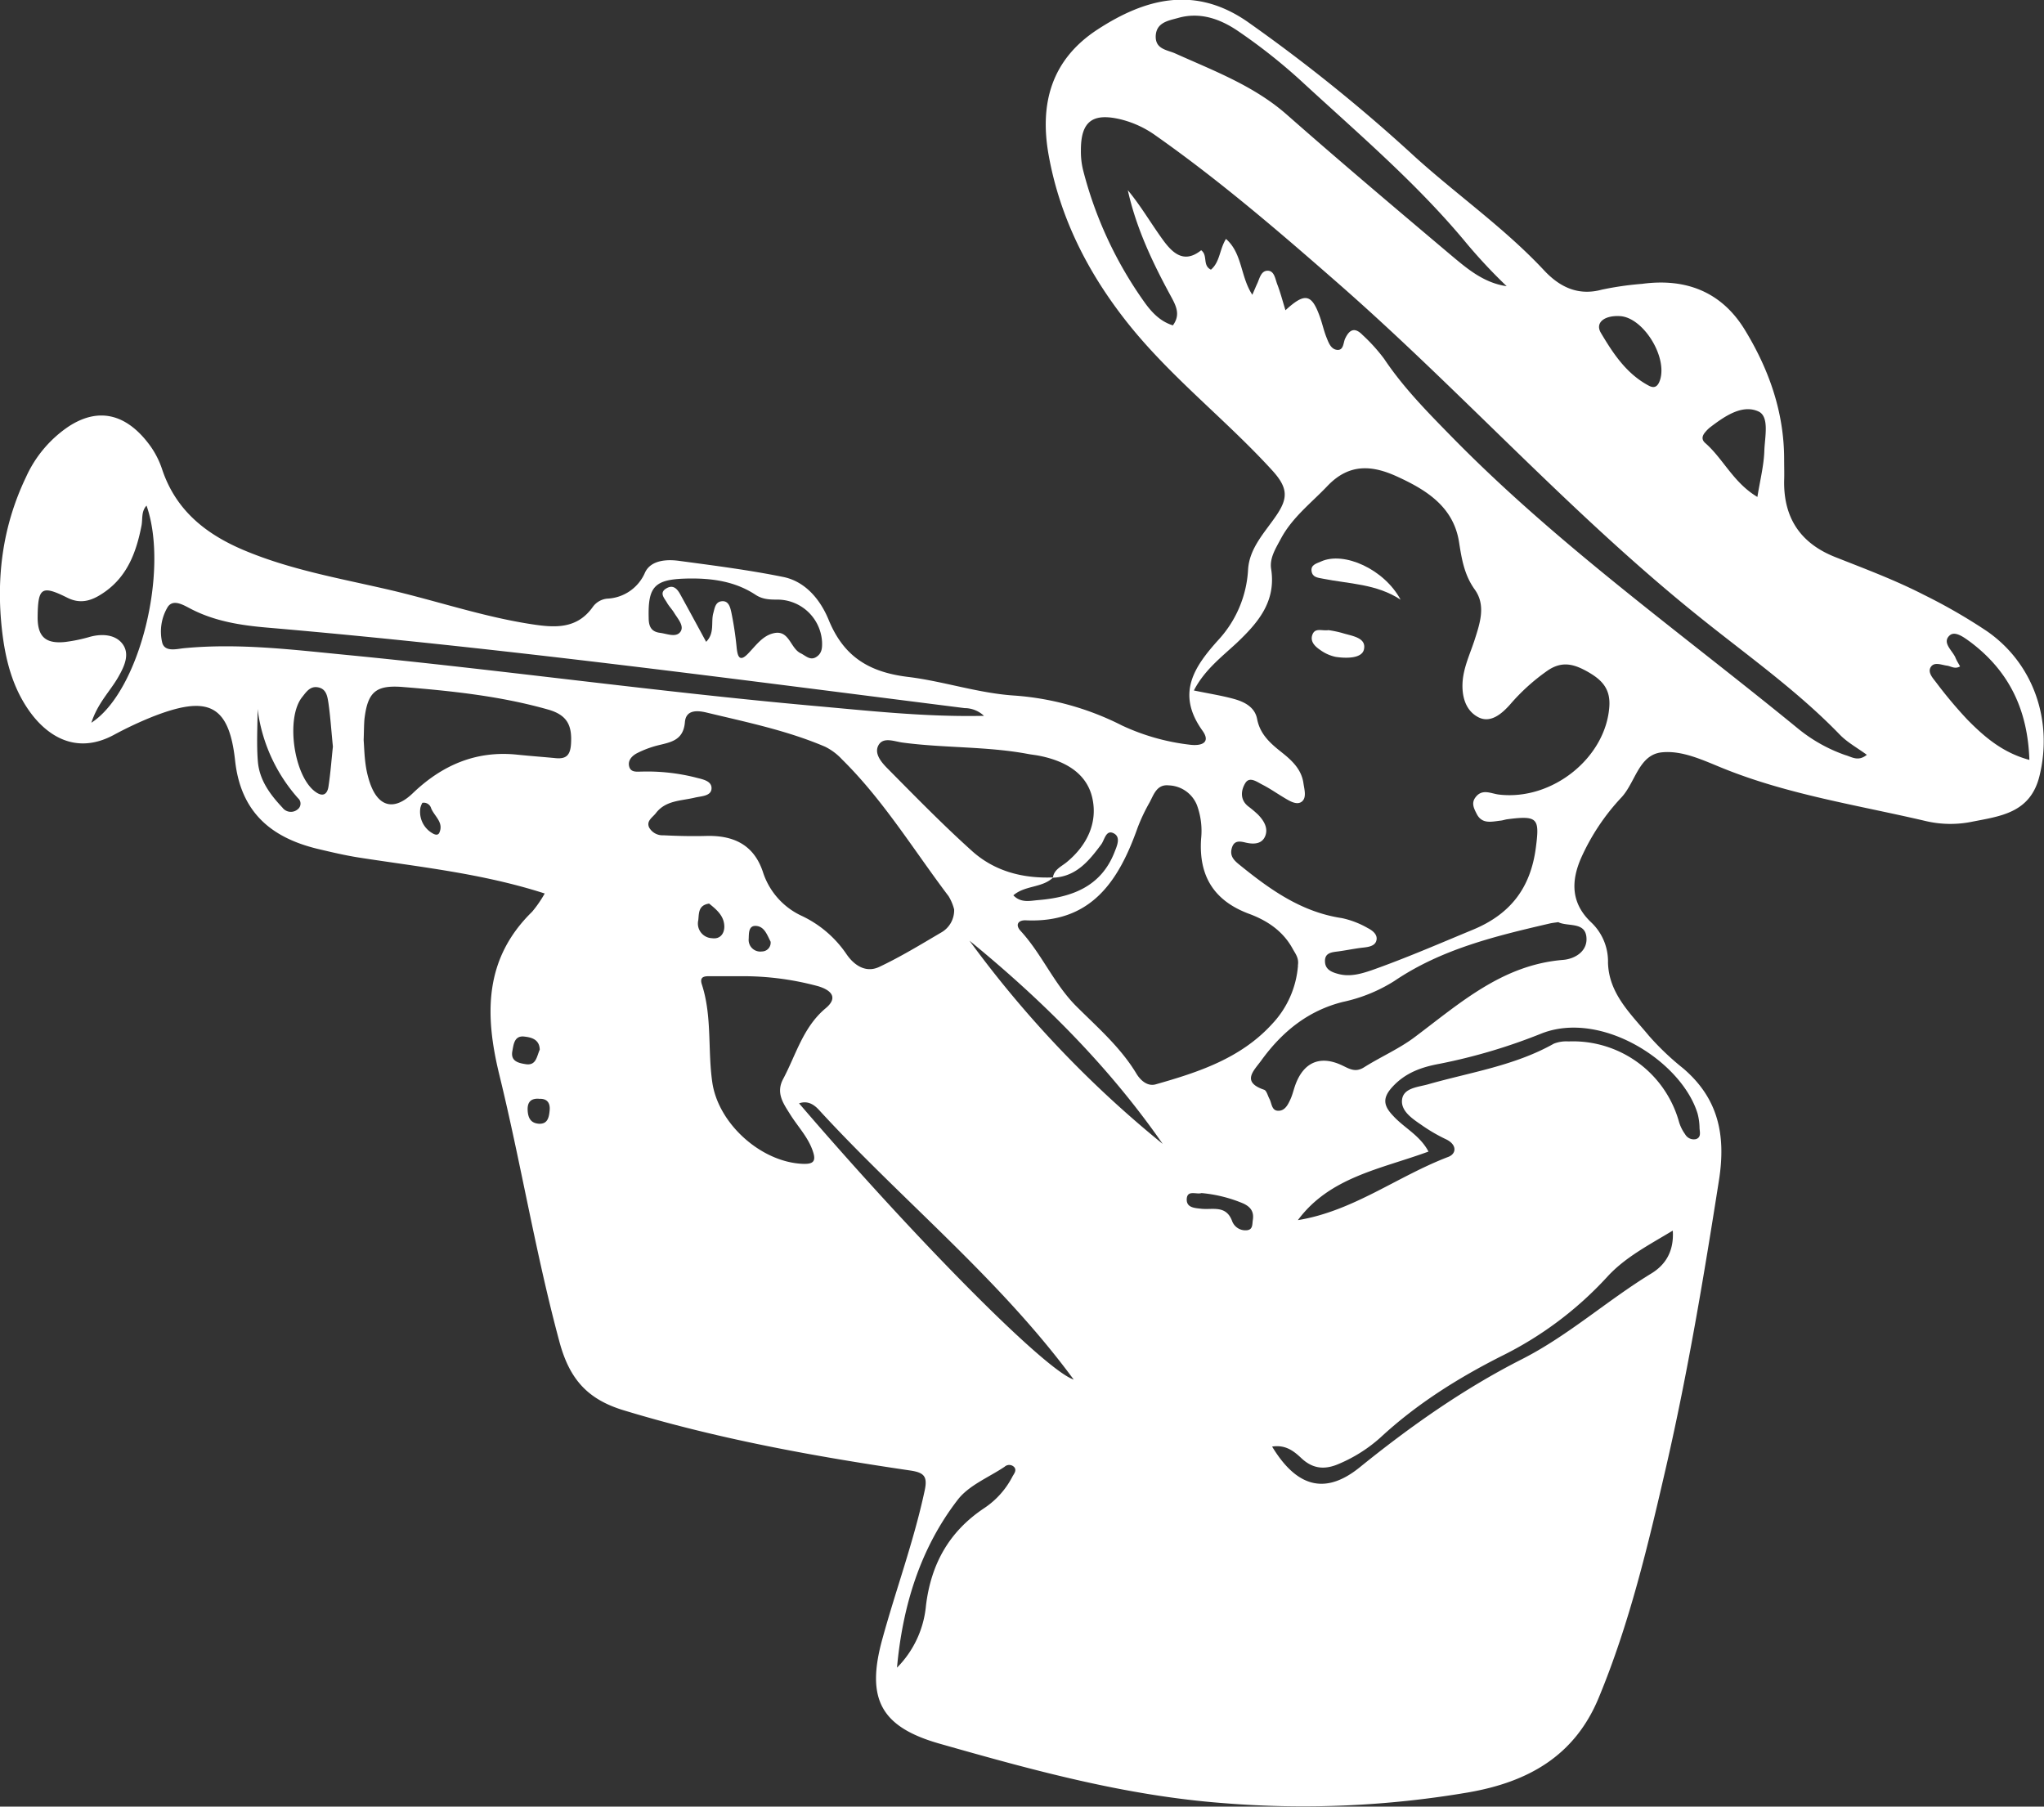<svg id="Capa_1" data-name="Capa 1" xmlns="http://www.w3.org/2000/svg" viewBox="0 0 465.34 411.27"><rect x="0" y="0" width="465.34" height="411.27" fill="#333333" stroke="none"/><defs><style>.cls-1{fill:#fff;}</style></defs><path class="cls-1" d="M142.57,248.44c-14.18-4.56-28.28-6-42.23-8.17-3.2-.5-6.37-1.25-9.53-2-10.63-2.59-17.46-8.42-18.73-20.11-1.4-12.86-6.28-14.89-18.87-9.93a85.16,85.16,0,0,0-8.81,4.15c-8.89,4.73-15.54-.22-19.35-5.74-3.71-5.36-5.25-11.5-6-17.85-1.43-12.22.08-24,5.45-35.18a27.47,27.47,0,0,1,9.61-11.43c7.35-4.85,13.76-2.47,18.76,4.51a19.94,19.94,0,0,1,2.61,5.22c3.08,9.21,9.79,14.62,18.39,18.29,10.56,4.49,21.78,6.45,32.84,9s21.57,6.19,32.68,7.91c5.27.82,10.44,1.28,14.11-3.88a4.58,4.58,0,0,1,3.3-1.91,9.82,9.82,0,0,0,8.63-6c1.37-2.81,5-3,7.89-2.58,7.89,1.06,15.8,2.07,23.58,3.65,5.16,1.05,8.52,5.37,10.31,9.75,3.45,8.44,9.26,11.93,18.09,13,8.17,1,16.11,3.76,24.45,4.26a64.2,64.2,0,0,1,24.25,6.8,50,50,0,0,0,15.41,4.37c2.6.34,4.9-.41,2.91-3.19-6.06-8.46-1.93-14.54,3.75-20.81a25.63,25.63,0,0,0,6.63-15.9c.32-4.95,3.88-8.5,6.49-12.37s2.62-6.22-1-10.18c-10.54-11.55-23-21.13-32.8-33.41-9.07-11.4-15.52-24-18.1-38.4-2.09-11.7.63-21.68,11.1-28.53,11-7.18,22.21-10,34.06-1.87a377,377,0,0,1,38.34,30.92c9.65,8.71,20.37,16.2,29.3,25.76,3.46,3.7,7.66,5.88,13.14,4.39a71.14,71.14,0,0,1,9.16-1.32c10-1.35,18.13,1.82,23.42,10.5,5.49,9,8.94,18.75,8.93,29.48,0,1.63.06,3.25,0,4.88-.12,8.47,3.75,14.21,11.62,17.33,6.8,2.69,13.65,5.24,20.17,8.59a126.79,126.79,0,0,1,14.35,8.27c10.6,7.32,15.09,20.32,12,32.94-2.09,8.61-9.13,9.2-15.64,10.51a24.6,24.6,0,0,1-10.18-.19c-15.48-3.63-31.3-6-46.17-12-4.53-1.83-9.3-4.15-14-3.66-5.26.54-6,6.84-9.2,10.27a49.9,49.9,0,0,0-9.16,13.75c-2.39,5.44-2.26,10.42,2.32,14.72a12.24,12.24,0,0,1,3.79,9.16c.2,7.09,5.24,11.68,9.33,16.64a61.09,61.09,0,0,0,7.77,7.39c8,6.82,9.78,15.14,8.17,25.43-3.43,21.83-7.07,43.66-12,65.12-4.1,17.78-8.33,35.76-15.4,52.78-5.5,13.27-16.13,19.16-29.69,21.51a224.15,224.15,0,0,1-55.71,2.44c-22.35-1.68-43.45-7.51-64.66-13.54-13.5-3.84-16.76-10.31-13-23.87,3.1-11.28,7.17-22.27,9.62-33.74.7-3.24-.12-4.11-3.33-4.58-22-3.24-43.87-7.21-65.23-13.71-8.26-2.51-12.31-7.15-14.58-15.55-5.43-20.11-8.76-40.65-13.7-60.84-3.35-13.72-3.46-26.41,7.48-37.1A26.57,26.57,0,0,0,142.57,248.44Zm115.76-3.66c-2.47,2.42-6.38,1.76-9.07,4.08,1.74,1.8,3.82,1.24,5.61,1.09,7.61-.62,14.29-3,17.39-10.84.56-1.44,1.57-3.51-.18-4.38s-2.05,1.52-2.82,2.55c-2.83,3.8-5.75,7.37-11,7.57.24-1.83,1.88-2.52,3.06-3.47,4.7-3.82,7.17-9,5.93-14.62-1.29-5.87-6.46-8.58-12.24-9.7-.8-.15-1.61-.23-2.41-.38-9.45-1.77-19.1-1.32-28.6-2.6-1.85-.25-4.35-1.34-5.44.6s.75,4,2.14,5.39c6.28,6.34,12.52,12.74,19.15,18.7C245,243.4,251.43,245.06,258.33,244.78Zm32-42.56c3.47.72,6.35,1.16,9.14,1.93,2.39.66,4.76,1.85,5.28,4.54.67,3.54,3.05,5.6,5.63,7.64,2.32,1.84,4.48,3.86,4.92,7,.21,1.42.77,3.29-.36,4.19s-2.76-.12-4-.86c-1.68-1-3.28-2.13-5-3-1.21-.62-2.9-1.92-3.86-.37s-1.32,3.73.62,5.29a25.31,25.31,0,0,1,2.24,1.88c1.3,1.33,2.36,3,1.7,4.81-.74,2-2.74,2-4.55,1.57-1.42-.35-2.6-.45-3.09,1.26s.36,2.68,1.61,3.7c7,5.69,14.19,10.87,23.46,12.25a20.26,20.26,0,0,1,5.87,2.26c1.11.56,2.43,1.56,1.92,3-.38,1.08-1.7,1.31-2.9,1.44-1.92.21-3.82.62-5.75.88-1.5.19-3.1.31-3,2.35.07,1.77,1.5,2.37,3,2.77,2.65.72,5.16,0,7.63-.84,7.81-2.76,15.41-6.06,23.06-9.23,8.49-3.52,13.08-9.45,14.3-18.57.89-6.76.53-7.47-6.47-6.57-.48.06-.95.24-1.43.3-2.07.22-4.34.94-5.58-1.57-.56-1.12-1.24-2.35-.3-3.65,1.54-2.15,3.58-.91,5.38-.7,12.17,1.44,24.32-8.39,25.14-20,.31-4.29-1.94-6.26-5-8-2.91-1.62-5.66-2.52-9-.26a45.7,45.7,0,0,0-8.62,7.79c-1.85,2.07-4.4,4.28-7.15,2.89s-3.74-4.33-3.66-7.51c.1-3.67,1.74-6.89,2.82-10.29,1.2-3.75,2.51-7.73,0-11.26-2.42-3.35-3-7-3.61-10.89-1.28-8-7.43-11.82-14.08-14.86-5.65-2.59-10.91-3.08-15.89,2.16-3.69,3.88-8,7.14-10.59,12-1.15,2.16-2.6,4.39-2.21,6.86,1.17,7.47-3,12.26-7.84,16.86C296.59,194.68,292.79,197.55,290.36,202.22Zm23.7,62.65c.31-1.72-.56-2.71-1.18-3.85-2.25-4.11-5.9-6.48-10.06-8-7.94-3-11.34-8.65-10.79-17a17,17,0,0,0-.94-7.69,7.17,7.17,0,0,0-6.42-4.5c-2.72-.29-3.4,2.09-4.37,3.89a41.47,41.47,0,0,0-2.71,5.72c-4.29,12.12-10.54,21.78-25.45,21.11-1.72-.08-2.53,1-1.16,2.45,4.85,5.29,7.58,12.09,12.73,17.2,4.82,4.79,10,9.29,13.59,15.24.92,1.54,2.54,3,4.43,2.44,9.72-2.76,19.3-5.9,26.42-13.68A21.77,21.77,0,0,0,314.06,264.87Zm129.53-48c-2.15-1.58-4.42-2.81-6.13-4.57-9.73-10.07-21.23-18.16-32-26.83-29.17-23.39-54.06-51.26-82.09-75.81-13.49-11.81-27-23.44-41.66-33.75a23.18,23.18,0,0,0-7.91-3.68c-6.51-1.58-9.17.46-9.13,7.11a17.64,17.64,0,0,0,.48,4.35,90.23,90.23,0,0,0,13.82,29.91c1.67,2.38,3.64,4.58,6.64,5.51,1.83-2.48.68-4.54-.53-6.77-4.14-7.62-7.84-15.44-9.73-24,2.92,3.51,5.17,7.39,7.77,11,2.24,3.14,4.89,5.91,8.93,2.67,1.59,1.18.23,3.43,2.22,4.42,2.08-1.75,1.94-4.62,3.43-7,3.76,3.3,3.26,8.56,6,12.72.54-1.25.85-2,1.17-2.68.51-1.17.86-2.82,2.34-2.8s1.69,1.81,2.13,3c.73,1.88,1.24,3.85,1.9,6,4.47-4.12,6-3.72,7.88,1.61.54,1.53.88,3.14,1.49,4.64.47,1.17,1,2.66,2.44,2.77s1.35-1.63,1.76-2.53c1.05-2.27,2.3-2.6,4-.85a39.58,39.58,0,0,1,4.89,5.41c4.37,6.54,9.84,12.08,15.31,17.67,24.11,24.63,52.14,44.61,78.7,66.33a35.42,35.42,0,0,0,11,6.22C440.12,217.33,441.58,218.5,443.59,216.85ZM235.78,252.06a11.13,11.13,0,0,0-1.26-3c-7.94-10.49-14.81-21.83-24.26-31.14a13.25,13.25,0,0,0-3.85-2.89c-8.68-3.7-17.9-5.59-27-7.78-2.4-.58-4.69-.51-4.92,2.17-.35,4.23-3.27,4.58-6.27,5.33a22.9,22.9,0,0,0-4.53,1.7c-1.19.59-2.26,1.65-1.89,3.08s1.8,1.16,2.92,1.16A45.12,45.12,0,0,1,176.78,222c1.47.41,3.8.69,3.77,2.49s-2.3,1.77-3.81,2.13c-3.12.75-6.6.6-8.84,3.5-.75,1-2.23,1.76-1.57,3.27a3.49,3.49,0,0,0,3.26,1.8c3.24.16,6.5.24,9.75.15,6.15-.16,10.79,1.95,12.88,8.12a16.58,16.58,0,0,0,8.7,10,25.34,25.34,0,0,1,10.29,8.7c1.69,2.53,4.39,4.47,7.51,3,4.84-2.28,9.43-5.08,14.05-7.8A5.81,5.81,0,0,0,235.78,252.06Zm137.6,2.9c-.75.11-1.4.17-2,.31C359,258.14,346.72,261.1,336,268.36a35.94,35.94,0,0,1-11.7,4.76c-8,2-13.89,6.84-18.6,13.34-1.67,2.31-4.62,4.87.65,6.66.57.2.82,1.34,1.2,2.05.58,1.06.47,2.85,2.2,2.73,1.42-.09,2.07-1.47,2.61-2.65.46-1,.71-2.16,1.1-3.23,1.89-5.19,5.65-6.78,10.58-4.48,1.6.74,3,1.74,5,.51,3.84-2.43,8.1-4.26,11.71-7,10.26-7.71,19.9-16.37,33.65-17.49,2.73-.22,5.73-2,5.31-5.33S375.51,256,373.38,255ZM242.57,208a6.45,6.45,0,0,0-4.4-1.76c-52.87-6.66-105.7-13.77-158.82-18.33-6-.52-11.89-1.43-17.36-4.27-1.61-.83-4-2.35-5.26-.4a10.88,10.88,0,0,0-1.26,8c.53,2.34,3.33,1.52,5,1.36,12.37-1.18,24.5.32,36.83,1.52,35.42,3.44,70.67,8.37,106.1,11.57C216.2,206.82,229,208.29,242.57,208ZM101.35,213.5c.12,1.68.17,3.63.44,5.55a22.19,22.19,0,0,0,1,4.25c1.91,5.51,5.53,6.36,9.73,2.33,6.66-6.39,14.42-9.78,23.81-8.79,2.91.3,5.82.51,8.72.79,2.44.24,3.35-.69,3.51-3.28.25-4.12-.81-6.53-5.21-7.78-10.86-3.08-22-4.24-33.11-5.14-6.15-.49-8,1.14-8.72,7.42C101.41,210.3,101.42,211.77,101.35,213.5ZM188,267.27c-2.6,0-5.2,0-7.8,0-1.13,0-2.46,0-1.86,1.86,2.36,7.24,1.32,14.84,2.37,22.22,1.33,9.49,11.08,18.19,20.49,18.63,2.58.13,3.23-.58,2.37-3-1.1-3.15-3.4-5.5-5.11-8.24-1.52-2.44-3.33-4.85-1.61-8.07,2.95-5.53,4.53-11.8,9.69-16.11,2.82-2.35,1.4-4.06-1.69-5A65.28,65.28,0,0,0,188,267.27ZM361.57,110.19a122.71,122.71,0,0,1-9-9.6c-11.31-13.72-24.85-25.18-37.85-37.18a128.25,128.25,0,0,0-14.13-11.18c-4.05-2.8-8.71-4.55-13.8-3.11-2.22.63-5.08,1-5.12,4.28,0,2.87,2.64,3,4.43,3.8,8.89,4,18,7.39,25.49,14,12.2,10.74,24.63,21.23,37.05,31.71C352.45,106.1,356.26,109.43,361.57,110.19Zm-17.79,197c-10.9,4-22.47,5.79-29.74,15.61,12.62-2.05,22.68-10,34.25-14.4,1.88-.72,2-2.8-.52-4a37.66,37.66,0,0,1-5.46-3.17c-2.15-1.48-4.9-3.24-4.55-5.9s3.69-2.81,5.93-3.45c9.64-2.75,19.69-4.22,28.62-9.25a7.71,7.71,0,0,1,3.33-.51,25.07,25.07,0,0,1,25.11,18.12,9.3,9.3,0,0,0,1.44,3,2.27,2.27,0,0,0,2.51,1.11c1.2-.43.83-1.59.78-2.49a13.56,13.56,0,0,0-.46-3.37c-3.7-11.9-21.9-23.48-35.46-18.2a129.37,129.37,0,0,1-23.27,6.92c-4,.73-7.75,2-10.73,5.26-2.36,2.56-2,4.32.16,6.58C338.25,301.83,341.82,303.48,343.78,307.21ZM39.36,209.57c11-7.12,17.74-34.69,12.56-49.43-1.25,1.35-.85,3.07-1.15,4.59-1.15,5.88-3.13,11.34-8.27,15-2.54,1.79-5.23,3.06-8.57,1.4-5.9-2.94-6.72-2.34-6.8,4.28-.05,4.51,1.73,6.23,6.22,5.78A36.29,36.29,0,0,0,39.08,190c2.71-.73,5.63-.51,7.25,1.47,1.92,2.35.57,5.23-.86,7.72C43.62,202.42,40.82,205.06,39.36,209.57ZM308.17,374.35c6.13,10.14,12.86,10.48,20,4.68,11.46-9.27,23.56-17.81,36.83-24.55,10.57-5.36,19.45-13.41,29.56-19.57,3-1.85,5.14-4.83,4.83-9.73-5.65,3.41-10.95,6.14-15,10.61a81.6,81.6,0,0,1-24.08,18c-9.87,5-19.22,10.86-27.41,18.44a33.76,33.76,0,0,1-9.4,6c-3.12,1.39-5.86,1.31-8.53-1.11C313.27,375.52,311.37,373.86,308.17,374.35ZM179.32,191.15c2-2,1.06-4.45,1.63-6.52.3-1.07.44-2.45,1.74-2.69,1.79-.32,2.12,1.43,2.37,2.51a76.61,76.61,0,0,1,1.22,8.15c.21,1.79.62,3.24,2.51,1.31s3.37-4.19,6-4.74c3.48-.73,3.69,3.46,6.06,4.59,1.14.55,2.14,1.71,3.51.86s1.39-2.15,1.35-3.45a10.2,10.2,0,0,0-10-9.63c-1.77,0-3.44,0-5.1-1.07-4.78-3.17-10.23-3.86-15.83-3.72-7.22.19-8.72,1.84-8.54,8.94,0,1.91.55,3.15,2.56,3.41,1.59.2,3.62,1.13,4.63-.19s-.56-3-1.37-4.33c-.5-.83-1.21-1.54-1.68-2.38-.57-1-1.85-2.24-.06-3.25,1.51-.86,2.42.14,3.1,1.38C175.37,183.86,177.28,187.4,179.32,191.15Zm285.47,5.6c-1.2.69-2.06-.06-3-.18-1.25-.16-2.83-.91-3.64.28s.38,2.49,1.14,3.47a100.3,100.3,0,0,0,7.19,8.57c3.84,3.89,8,7.5,14.09,9.14-.37-11.5-4.7-20.27-13.42-26.83-1.39-1-3.5-2.66-4.76-1.48-1.74,1.62.61,3.37,1.34,5C464,195.43,464.44,196.08,464.79,196.75ZM263,359.1c-16.92-23-39-40.7-57.92-61.31-1-1.1-2.49-2.33-4.6-1.57C227.29,327.47,256.44,356.89,263,359.1Zm20.27-53.64c-12.32-17.73-27.43-32.74-44-46.28A247.7,247.7,0,0,0,283.28,305.46ZM222.77,424.68a23,23,0,0,0,6.59-14.06c1.13-9.45,5.22-16.87,13.2-22.21a19.15,19.15,0,0,0,6.47-7.18c.34-.66,1.06-1.41.44-2.19a1.56,1.56,0,0,0-2.21-.09c-3.63,2.43-8.14,4.22-10.67,7.52C228,397.62,224.05,410.71,222.77,424.68ZM418.65,158.17c.62-3.85,1.47-7.16,1.58-10.49.1-3.13,1.24-7.88-1.4-9-3.71-1.64-7.71,1.17-11,3.68a7.71,7.71,0,0,0-1,1c-.73.82-1,1.7-.06,2.53C410.89,149.48,413.16,154.9,418.65,158.17ZM94.35,215c-.37-3.69-.57-6.76-1-9.8-.24-1.52-.42-3.4-2.51-3.71-1.73-.26-2.6,1.13-3.49,2.24-3.8,4.75-1.91,18,3,21.55,1.88,1.38,2.78.37,3-1.25C93.83,220.85,94.06,217.62,94.35,215Zm292.94-98c-3.53-.18-5.62,1.53-4.28,3.8,2.79,4.71,5.85,9.36,10.94,12.05,1.33.7,2.05.1,2.51-1.23C398.27,126.28,392.6,117.21,387.29,117ZM77.2,206.43c0,4-.26,8,.07,12,.35,4.17,2.77,7.48,5.59,10.46a2.39,2.39,0,0,0,3.45.41,1.63,1.63,0,0,0,.1-2.55A37.67,37.67,0,0,1,77.2,206.43ZM292.1,316.64c-1.17.39-3.33-.84-3.37,1.48,0,1.87,1.84,1.92,3.31,2.09,2.55.29,5.6-.9,7,2.73a3.22,3.22,0,0,0,3.49,2.15c1.29-.19,1.1-1.39,1.25-2.31.3-1.88-.48-3-2.22-3.79A31.83,31.83,0,0,0,292.1,316.64ZM180,250.74c-2.52.37-2.29,2.25-2.47,3.78a3.34,3.34,0,0,0,3.13,4.1c1.86.28,2.8-1.07,2.8-2.62C183.45,253.52,181.63,252.06,180,250.74ZM141.44,284c-.06-2.42-2-2.83-3.64-3-2.16-.18-2.32,1.83-2.6,3.34-.42,2.25,1.33,2.68,2.93,2.94C140.65,287.74,140.73,285.55,141.44,284Zm-.24,11.16c-1.9-.09-2.62.91-2.51,2.7s.77,2.87,2.57,3c2,.09,2.28-1.48,2.43-3C143.86,296.13,143.15,295.06,141.2,295.19ZM114.72,227.8a4.3,4.3,0,0,0-.45,1.12,5.62,5.62,0,0,0,2.66,5.76c.57.37,1.33.63,1.65-.07,1.06-2.36-1.14-3.75-1.87-5.58A1.75,1.75,0,0,0,114.72,227.8ZM194,259.42c-.8-1.55-1.42-3.53-3.4-3.6-1.69-.06-1.53,1.83-1.59,2.94a2.65,2.65,0,0,0,3,2.88A2,2,0,0,0,194,259.42Z" transform="translate(-18.56 -45.04)"/><path class="cls-1" d="M337.42,181.56c-5.47-3.63-11.76-3.59-17.72-4.79-1.15-.23-2.35-.29-2.55-1.73s1.17-1.73,2.14-2.17C324.54,170.47,333.72,174.64,337.42,181.56Z" transform="translate(-18.56 -45.04)"/><path class="cls-1" d="M321,188.49a25,25,0,0,1,3.06.63c2.17.7,5.7,1,5,3.83-.52,2-4,2-6.45,1.62a9.23,9.23,0,0,1-3.45-1.54c-1.19-.8-2.43-1.94-1.8-3.55S319.56,188.72,321,188.49Z" transform="translate(-18.56 -45.04)"/></svg>